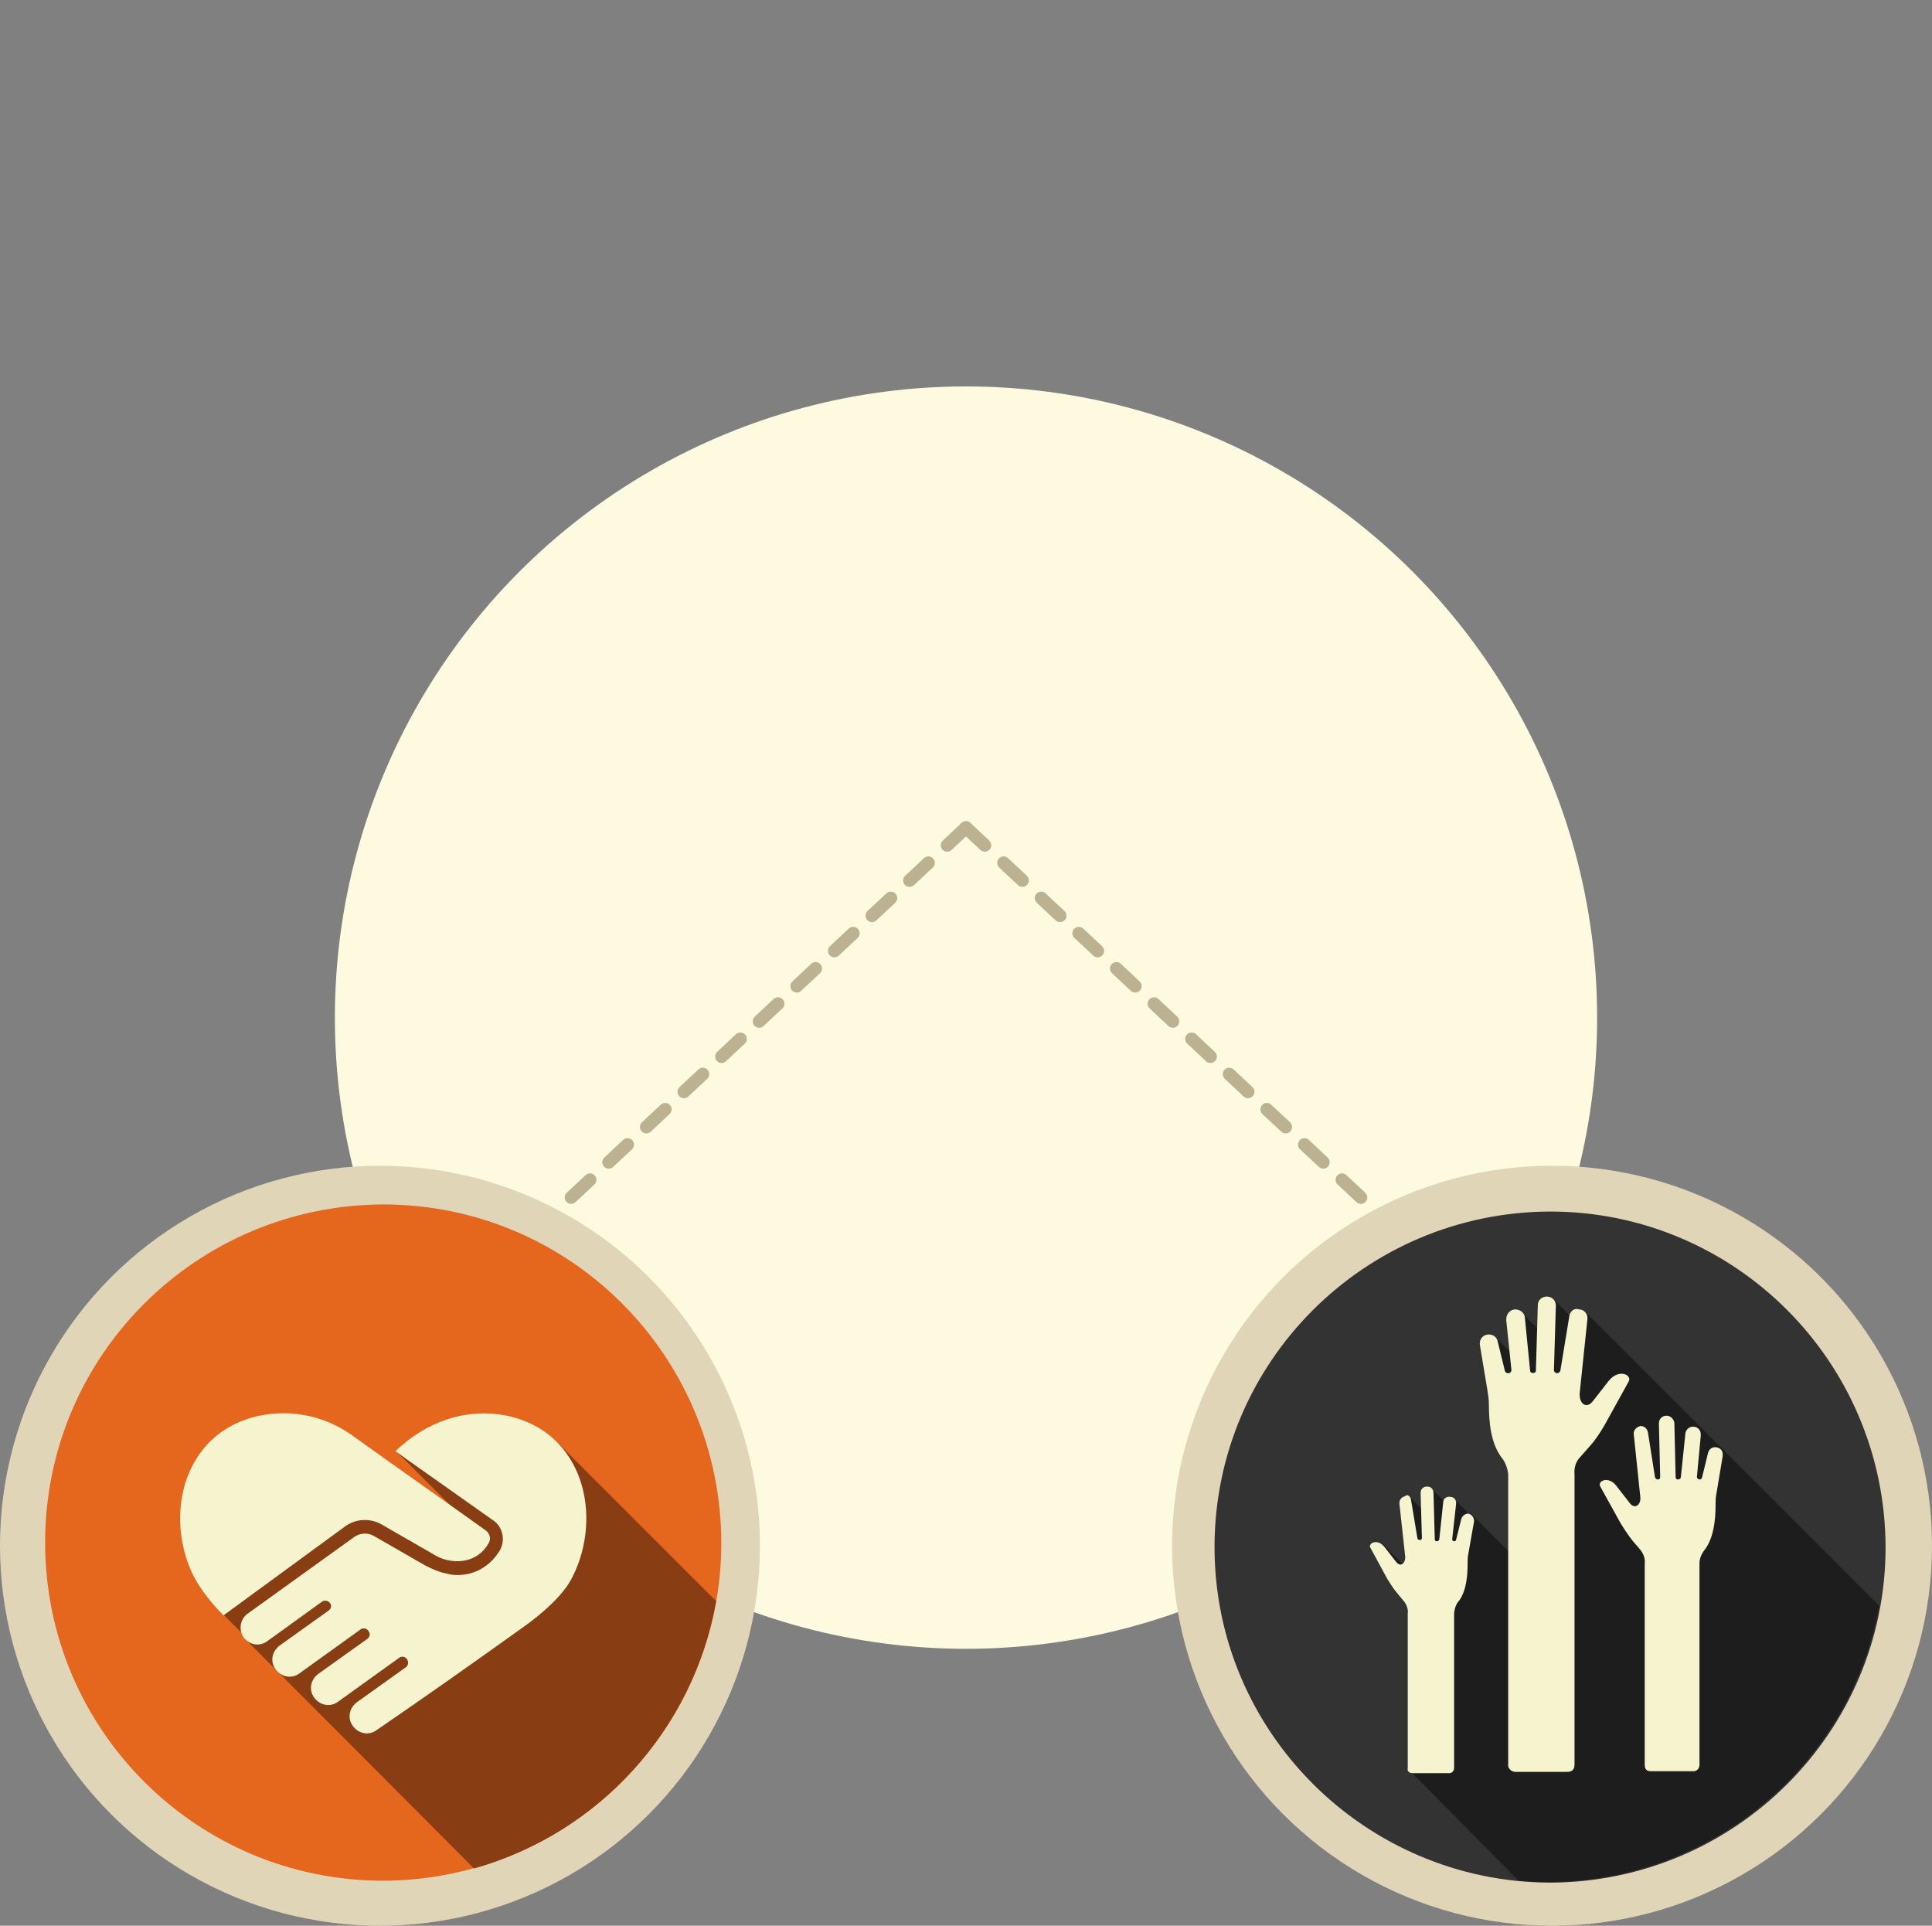 <?xml version="1.0" encoding="utf-8"?>
<!-- Generator: Adobe Illustrator 25.2.3, SVG Export Plug-In . SVG Version: 6.00 Build 0)  -->
<svg version="1.1" id="Layer_1" xmlns="http://www.w3.org/2000/svg" xmlns:xlink="http://www.w3.org/1999/xlink" x="0px" y="0px"
	 viewBox="0 0 300 299" style="enable-background:new 0 0 300 299;" xml:space="preserve">
<rect x="0" y="0" width="300" height="299" fill="#808080" stroke="none"/>
<style type="text/css">
	.st0{fill:#FEFAE0;}
	.st1{fill:#E0D5B6;}
	.st2{fill-rule:evenodd;clip-rule:evenodd;fill:#E5661D;}
	.st3{fill-rule:evenodd;clip-rule:evenodd;fill:#883D12;}
	.st4{fill-rule:evenodd;clip-rule:evenodd;fill:#F6F4CE;}
	.st5{fill-rule:evenodd;clip-rule:evenodd;fill:#333333;}
	.st6{fill-rule:evenodd;clip-rule:evenodd;fill:#1D1D1D;}
	.st7{fill:none;stroke:#BCB191;stroke-width:2;stroke-linecap:round;stroke-dasharray:4;}
</style>
<g transform="translate(-851 -259)">
	<circle class="st0" cx="1001" cy="417" r="98"/>
	<circle class="st1" cx="910" cy="499" r="59"/>
	<circle class="st1" cx="1092" cy="499" r="59"/>
	<g transform="translate(5732.508 540.809)">
		<path class="st2" d="M-4822,10.2c29-0.1,52.5-23.5,52.5-52.5c-0.1-29-23.5-52.5-52.5-52.5c-29,0.1-52.5,23.5-52.5,52.5
			C-4874.5-13.3-4851,10.2-4822,10.2"/>
		<path class="st3" d="M-4843.4-27.3l0.1-0.3l-3.5-3.5l3.9-9.8l19.8-7.1l13.2,1.6l-10.1-10.1l25.2-1.2l24.5,24.5
			c-3.6,19.9-18.1,36-37.6,41.5L-4843.4-27.3"/>
		<path class="st4" d="M-4846.8-31c-1.8-1.8-3.4-3.8-4.6-6c-4.7-9.3-1.8-22.5,10.2-25c5.3-1.1,10.7,0.2,15,3.5
			c6.7,4.8,13.4,9.5,20.1,14.3c0.7,0.5,0.9,1.4,0.4,2.1c-0.8,1.4-2.1,2.3-3.7,2.6c-1.7,0.3-3.5-0.1-5-1.1l-8-4.6
			c-1.7-0.9-3.8-0.8-5.4,0.3L-4846.8-31L-4846.8-31z M-4800.5-29c3-2.1,6.5-5.1,7.9-8c4.7-9.3,1.8-22.5-10.2-25
			c-6.6-1.3-12.7,1.1-17.3,5.5c2.6,1.9,4.8,3.4,6.9,4.9l8.2,5.8c0.8,0.5,1.3,1.3,1.5,2.2c0.2,0.9,0,1.9-0.5,2.7
			c-0.6,0.9-1.3,1.7-2.2,2.3c-0.8,0.6-1.8,1-2.8,1.2c-1.1,0.2-2.2,0.2-3.2-0.1c-1.1-0.2-2.2-0.7-3.2-1.2l-8-4.6
			c-1-0.6-2.3-0.5-3.2,0.2l-16.4,11.8c-1.2,0.8-1.5,2.5-0.7,3.7c0.9,1.2,2.5,1.5,3.7,0.6c6.7-4.8,1.9-1.4,8.6-6.2
			c0.5-0.2,1,0,1.2,0.4c0.2,0.3,0.1,0.7-0.2,1c-6.7,4.8-1,0.7-7.7,5.5c-1.2,0.9-1.5,2.5-0.6,3.7c0,0,0,0,0,0
			c0.9,1.2,2.5,1.5,3.7,0.6c6.7-4.8,2.9-2.1,9.6-6.9c0.5-0.2,1,0,1.2,0.5c0.2,0.3,0.1,0.7-0.2,1c-6.7,4.8-1,0.7-7.7,5.5
			c-1.2,0.9-1.5,2.5-0.6,3.7c0,0,0,0,0,0c0.9,1.2,2.5,1.5,3.7,0.6c0,0,0,0,0,0l9.6-6.9c0.5-0.2,1,0,1.2,0.5c0.1,0.3,0.1,0.7-0.2,1
			l-7.7,5.5c-1.2,0.9-1.5,2.5-0.6,3.7c0.9,1.2,2.5,1.5,3.7,0.6C-4815.4-18.4-4807.9-23.7-4800.5-29"/>
	</g>
	<g transform="translate(6100.893 541.809)">
		<path class="st5" d="M-5009.2,9.5c28.8-0.1,52.1-23.4,52.1-52.1c-0.1-28.8-23.4-52.1-52.1-52.1c-28.8,0.1-52.1,23.4-52.1,52.1
			C-5061.3-13.9-5037.9,9.4-5009.2,9.5"/>
		<path class="st6" d="M-5031.2-8.1l4.8-7.6l-1.7-17.1l-5.3-5.9l-2-4.6l4.5,4.5l-0.4-11.9l2.9,2.9l0.5-4.2l3.2,3.2l0.2-1.7l2.8,2.8
			l0.1-0.2l8.9,8.9l0.1-16.6l-4.9-4.9l-0.4-14.9l3,3l1.1-6.8l4.1,4.1l0.9-6.1l4.3,4.3l0.5-2.5l45.9,45.9
			c-4.5,24.8-26.1,42.8-51.3,42.9c-1.6,0-3.1-0.1-4.7-0.2L-5031.2-8.1"/>
		<path class="st4" d="M-5030.8-50l1,6c0,0.2,0.2,0.3,0.4,0.3c0.2,0,0.3-0.2,0.3-0.3l-0.2-7c0-0.6,0.4-1,1-1c0.6,0,1,0.4,1,1
			l0.2,7.2c0,0.4,0.6,0.4,0.7,0l0.6-5.7c0-0.6,0.5-1,1.1-0.9c0.6,0,1,0.5,0.9,1.1c0,0,0,0,0,0.1l-0.6,5.4c0,0.2,0.2,0.3,0.3,0.3
			c0.1,0,0.3-0.1,0.3-0.2l0.8-3.2c0.1-0.5,0.6-0.9,1.1-0.9c0.5,0.1,0.9,0.6,0.9,1.1c0,0,0,0.1,0,0.1l-0.9,5.1
			c-0.1,0.5-0.1,0.9-0.1,1.4c0,2-0.2,4.2-1.3,5.8c-0.5,0.5-0.7,1.2-0.8,1.9v24.1c0,0.4-0.3,0.8-0.7,0.8c0,0-0.1,0-0.1,0h-4.6h-1
			c-0.6,0-0.9-0.3-0.8-0.8v-24c0.1-0.7-0.2-1.4-0.6-1.9l-1-1.2c-0.6-0.7-1.1-1.5-1.6-2.3l-2.6-4.8c-0.4-0.7,1.1-1.5,2.2-0.1l1.8,2.3
			c0.7,0.9,1.5,0.2,1.4-0.9l-0.9-8.2c0-0.6,0.4-1,0.9-1.1C-5031.4-50.9-5030.9-50.5-5030.8-50z M-5006.2-78.5l-1.4,8.5
			c-0.1,0.3-0.3,0.4-0.6,0.4c-0.2-0.1-0.4-0.2-0.4-0.5l0.3-10c0-0.8-0.6-1.4-1.4-1.4c-0.8,0-1.4,0.6-1.4,1.3l-0.3,10.2
			c0,0.5-0.9,0.5-0.9,0l-0.8-8.1c0-0.8-0.7-1.4-1.5-1.4c-0.8,0-1.4,0.7-1.4,1.5c0,0.1,0,0.1,0,0.2l0.8,7.7c0,0.3-0.2,0.5-0.5,0.5
			c-0.2,0-0.4-0.1-0.5-0.3l-1.1-4.5c-0.1-0.8-0.8-1.3-1.6-1.2c-0.8,0.1-1.3,0.8-1.2,1.6l0,0l1.2,7.2c0.1,0.7,0.2,1.3,0.2,2
			c0,2.8,0.3,6,1.9,8.2c0.6,0.7,1,1.7,1.1,2.7v45c-0.1,0.6,0.4,1.1,1,1.2c0.1,0,0.1,0,0.2,0h1.4h1.3h1.3h2.5h1.4
			c0.9,0,1.2-0.4,1.2-1.2v-45c-0.1-1,0.2-2,0.9-2.7l1.5-1.7c0.9-1,1.6-2.1,2.3-3.3l3.7-6.7c0.6-1-1.5-2.1-3.1-0.1l-2.5,3.2
			c-1,1.2-2.1,0.3-2-1.3l1.2-11.5c0.1-0.8-0.5-1.5-1.3-1.5C-5005.4-79.8-5006.1-79.2-5006.2-78.5L-5006.2-78.5z M-4994-60.4l1.1,7
			c0.1,0.2,0.3,0.3,0.5,0.3c0.2,0,0.3-0.2,0.3-0.4l-0.2-8.3c0-0.7,0.5-1.2,1.2-1.2c0.6,0,1.1,0.5,1.2,1.1l0.2,8.5
			c0,0.4,0.7,0.4,0.8,0l0.7-6.7c0-0.6,0.5-1.2,1.2-1.2s1.2,0.5,1.2,1.2c0,0.1,0,0.1,0,0.2l-0.6,6.4c0,0.2,0.2,0.4,0.4,0.4
			c0.2,0,0.3-0.1,0.4-0.3l0.9-3.7c0.1-0.6,0.6-1.1,1.3-1s1.1,0.6,1,1.3c0,0,0,0.1,0,0.1l-1,6c-0.1,0.5-0.1,1.1-0.1,1.6
			c0,2.3-0.3,5-1.6,6.8c-0.5,0.6-0.9,1.4-0.9,2.2v31.3c0,0.5-0.3,0.9-0.8,1c-0.1,0-0.1,0-0.2,0h-1.1h-3.2h-1.1h-1.1
			c-0.7,0-1-0.3-1-1v-31.2c0.1-0.8-0.2-1.6-0.7-2.2l-1.2-1.4c-0.7-0.9-1.3-1.8-1.9-2.8l-3.1-5.6c-0.5-0.9,1.3-1.7,2.5-0.1l2.1,2.7
			c0.8,1,1.8,0.2,1.6-1.1l-1-9.6c-0.1-0.6,0.4-1.2,1.1-1.3C-4994.6-61.4-4994.1-61-4994-60.4"/>
	</g>
	<g transform="translate(-0.5)">
		<line class="st7" x1="1001.5" y1="387.5" x2="938.5" y2="446.5"/>
		<line class="st7" x1="1001.5" y1="387.5" x2="1064.5" y2="446.5"/>
	</g>
</g>
</svg>
